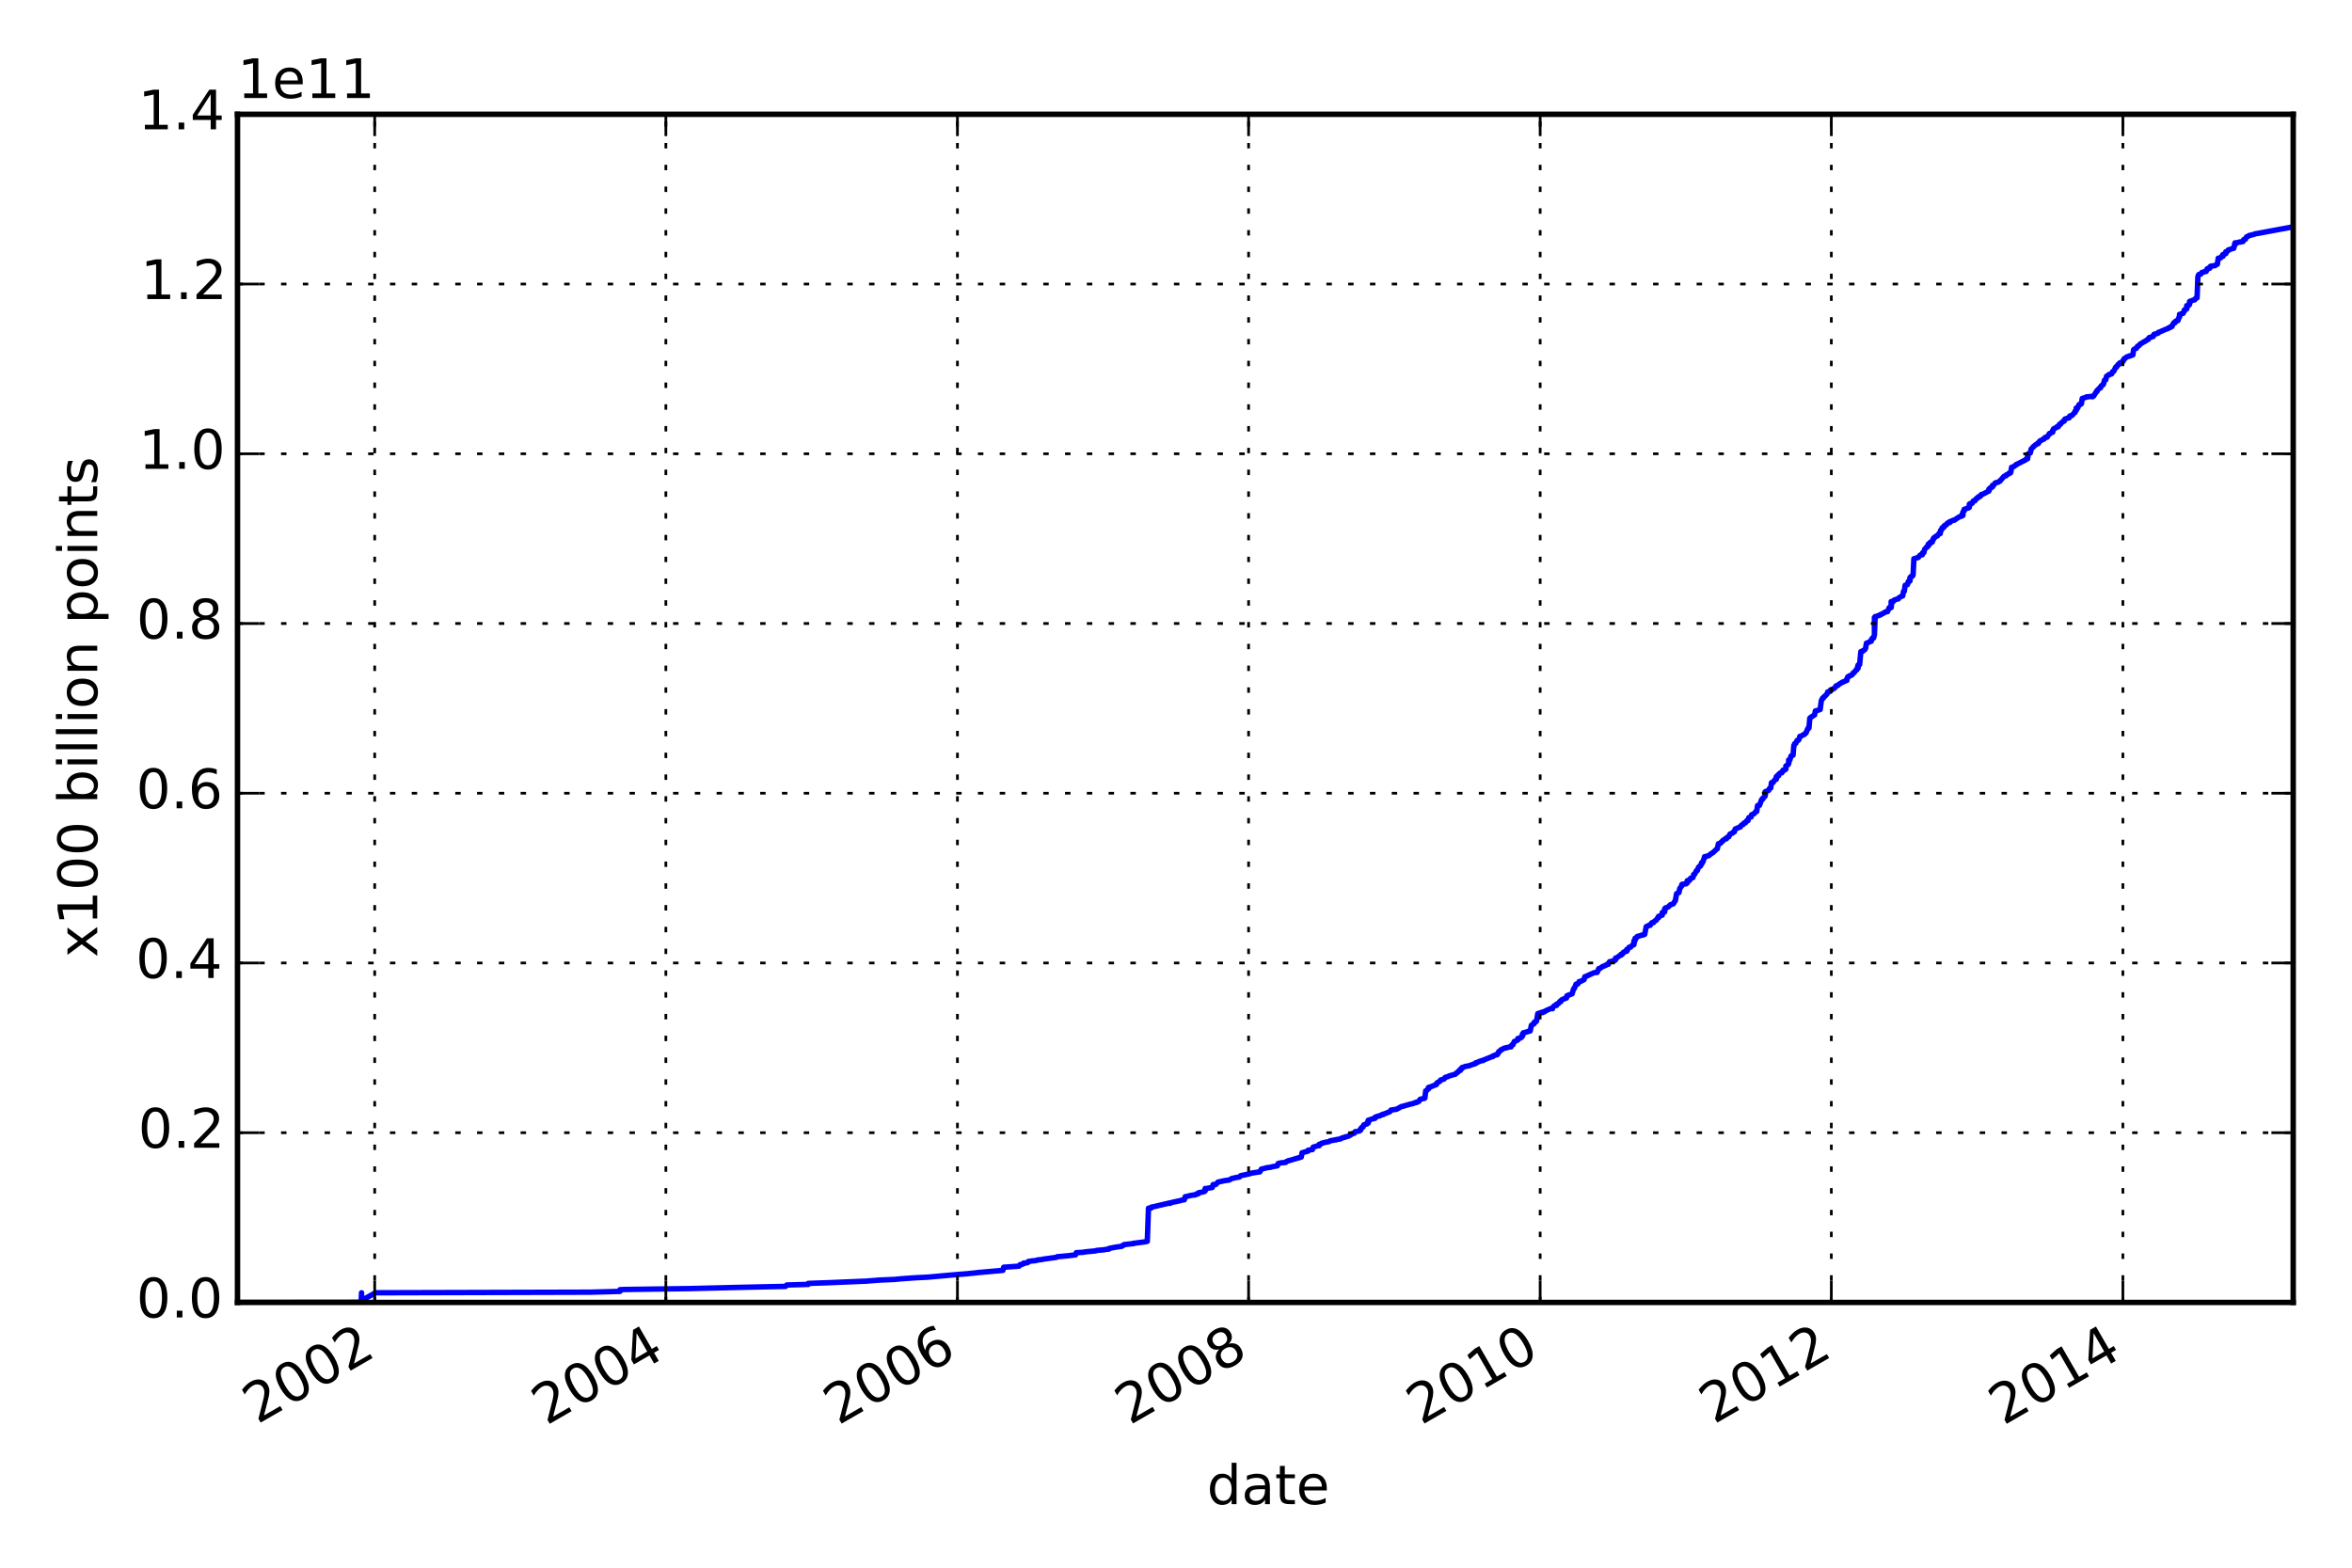 <?xml version="1.0" encoding="utf-8" standalone="no"?>
<!DOCTYPE svg PUBLIC "-//W3C//DTD SVG 1.1//EN"
  "http://www.w3.org/Graphics/SVG/1.1/DTD/svg11.dtd">
<!-- Created with matplotlib (http://matplotlib.org/) -->
<svg height="288pt" version="1.1" viewBox="0 0 432 288" width="432pt" xmlns="http://www.w3.org/2000/svg" xmlns:xlink="http://www.w3.org/1999/xlink">
 <defs>
  <style type="text/css">
*{stroke-linecap:butt;stroke-linejoin:round;}
  </style>
 </defs>
 <g id="figure_1">
  <g id="patch_1">
   <path d="
M0 288
L432 288
L432 0
L0 0
z
" style="fill:#ffffff;"/>
  </g>
  <g id="axes_1">
   <g id="patch_2">
    <path d="
M43.622 239.27
L421.2 239.27
L421.2 21
L43.622 21
z
" style="fill:#ffffff;"/>
   </g>
   <g id="line2d_1">
    <path clip-path="url(#p460d2c0303)" d="
M43.622 239.269
L66.332 239.244
L66.406 237.497
L66.406 238.92
L68.97 237.496
L108.383 237.387
L108.383 237.388
L109.335 237.363
L113.438 237.252
L113.658 237.246
L113.877 236.929
L113.877 237.096
L113.877 237.241
L113.877 237.173
L113.877 237.173
L113.951 236.925
L113.951 236.925
L114.537 236.895
L126.698 236.724
L126.698 236.725
L135.709 236.506
L141.203 236.385
L141.203 236.386
L141.276 236.385
L141.276 236.385
L144.28 236.322
L144.28 236.33
L144.5 236.068
L144.5 236.068
L148.456 235.956
L148.456 235.772
L148.456 235.772
L148.456 235.772
L148.456 235.956
L148.456 235.956
L148.456 235.956
L148.529 235.772
L151.899 235.654
L151.972 235.652
L151.972 235.654
L159.078 235.357
L159.078 235.378
L159.591 235.303
L159.591 235.313
L161.643 235.159
L161.643 235.159
L164.353 235.042
L164.426 235.031
L164.426 235.032
L165.818 234.897
L165.818 234.915
L166.185 234.872
L166.185 234.875
L166.185 234.875
L166.185 234.875
L168.163 234.737
L170.36 234.628
L170.36 234.629
L175.195 234.198
L175.195 234.199
L176.514 234.084
L176.514 234.094
L177.613 234
L177.613 234.001
L179.225 233.839
L179.225 233.845
L179.811 233.752
L179.811 233.769
L184.206 233.377
L184.206 233.378
L184.353 232.805
L186.038 232.687
L187.21 232.594
L187.21 232.596
L187.357 232.332
L187.357 232.334
L187.796 232.253
L188.016 232.033
L188.016 232.15
L188.455 231.981
L188.455 231.987
L188.748 231.967
L188.748 231.968
L188.895 231.733
L188.895 231.745
L189.774 231.613
L189.774 231.632
L189.774 231.634
L189.774 231.634
L189.774 231.634
L190.214 231.588
L190.214 231.588
L190.433 231.506
L190.433 231.543
L190.58 231.467
L190.58 231.469
L191.386 231.386
L191.386 231.39
L191.606 231.317
L191.606 231.318
L194.023 230.989
L194.023 230.992
L194.17 230.875
L194.17 230.876
L196.074 230.705
L197.54 230.537
L197.54 230.539
L197.686 230.125
L197.686 230.126
L198.785 230.07
L198.785 230.07
L198.785 230.07
L198.785 230.07
L199.518 229.96
L199.518 229.963
L200.323 229.883
L200.323 229.885
L201.203 229.806
L201.203 229.808
L201.422 229.715
L201.422 229.716
L202.741 229.601
L202.741 229.618
L202.961 229.551
L202.961 229.552
L203.693 229.464
L203.693 229.353
L203.693 229.353
L203.693 229.353
L203.693 229.472
L203.693 229.466
L203.693 229.466
L203.913 229.303
L203.913 229.306
L204.646 229.163
L204.646 229.18
L204.865 229.12
L206.038 228.957
L206.111 228.841
L206.257 228.83
L206.257 228.837
L206.477 228.639
L206.477 228.658
L206.477 228.691
L206.477 228.691
L206.477 228.691
L206.55 228.639
L208.235 228.449
L208.235 228.389
L208.235 228.448
L208.235 228.448
L208.235 228.449
L208.235 228.449
L208.235 228.449
L208.235 228.388
L208.235 228.388
L208.235 228.388
L208.235 228.453
L208.235 228.45
L208.235 228.45
L208.455 228.375
L208.455 228.378
L210.36 228.13
L210.36 228.136
L210.58 228.064
L210.58 228.07
L210.726 228.038
L210.726 228.041
L210.946 221.957
L210.946 221.973
L211.312 221.923
L211.312 221.926
L211.459 221.799
L211.459 221.761
L211.459 221.761
L211.459 221.761
L211.459 221.914
L211.459 221.862
L211.459 221.862
L211.605 221.731
L211.605 221.748
L214.902 220.981
L214.902 221.076
L214.902 221.08
L214.902 221.08
L214.902 221.08
L214.975 220.975
L214.975 220.981
L215.635 220.807
L215.635 220.808
L215.635 220.814
L215.635 220.814
L215.635 220.814
L216.733 220.581
L216.733 220.588
L217.1 220.458
L217.1 220.481
L217.539 220.399
L217.539 220.407
L217.686 219.846
L217.686 219.865
L218.785 219.6
L218.785 219.602
L219.444 219.506
L219.444 219.482
L219.444 219.482
L219.444 219.482
L219.444 219.539
L219.444 219.539
L219.444 219.539
L219.737 219.352
L219.737 219.403
L219.737 219.443
L219.737 219.443
L219.737 219.443
L219.81 219.345
L219.81 219.351
L220.103 219.19
L220.103 219.134
L220.103 219.134
L220.103 219.134
L220.103 219.297
L220.103 219.213
L220.103 219.213
L220.323 219.082
L220.323 219.084
L220.982 218.966
L221.276 218.837
L221.276 218.873
L221.349 218.342
L221.349 218.794
L221.569 218.336
L221.569 218.338
L222.667 218.153
L222.814 217.622
L222.814 217.623
L223.327 217.591
L223.327 217.597
L223.693 217.167
L223.693 217.174
L224.938 216.892
L224.938 216.896
L225.744 216.785
L225.744 216.792
L226.33 216.465
L226.33 216.491
L226.99 216.329
L226.99 216.333
L227.649 216.227
L227.869 215.984
L227.869 215.991
L229.481 215.648
L229.92 215.502
L229.92 215.512
L230.286 215.442
L230.286 215.445
L230.286 215.455
L230.286 215.446
L230.286 215.446
L231.385 215.279
L231.385 215.296
L231.678 214.776
L231.678 214.776
L232.191 214.662
L232.191 214.661
L232.557 214.55
L232.557 214.564
L232.704 214.517
L233.437 214.429
L233.437 214.433
L233.656 214.338
L233.656 214.342
L234.609 214.175
L234.609 214.178
L234.755 213.755
L234.755 213.755
L235.195 213.644
L235.268 213.63
L236.147 213.543
L236.147 213.481
L236.147 213.542
L236.147 213.542
L236.147 213.543
L236.147 213.543
L236.147 213.543
L236.147 213.481
L236.147 213.481
L236.147 213.481
L236.147 213.552
L236.147 213.543
L236.147 213.543
L236.294 213.371
L236.294 213.381
L236.66 213.234
L236.66 213.236
L236.66 213.217
L236.66 213.217
L236.66 213.217
L236.66 213.267
L236.66 213.251
L236.66 213.251
L236.953 213.158
L236.953 213.168
L238.565 212.685
L238.565 212.716
L238.858 212.588
L238.858 212.589
L239.004 212.564
L239.004 212.569
L239.151 211.773
L239.151 211.775
L240.176 211.495
L240.176 211.48
L240.176 211.48
L240.176 211.48
L240.176 211.497
L240.176 211.497
L240.176 211.497
L240.176 211.48
L240.176 211.48
L240.176 211.48
L240.176 211.502
L240.176 211.5
L240.176 211.5
L240.25 211.477
L240.25 211.326
L240.25 211.476
L240.25 211.476
L240.25 211.479
L240.25 211.477
L240.25 211.477
L240.396 211.287
L240.909 211.194
L241.056 211.105
L241.056 211.19
L241.202 210.735
L241.202 210.739
L242.301 210.412
L242.301 210.435
L242.301 210.223
L242.301 210.417
L242.301 210.417
L242.301 210.435
L242.301 210.435
L242.301 210.435
L242.301 210.219
L242.301 210.219
L242.301 210.219
L242.301 210.474
L242.301 210.446
L242.301 210.446
L242.447 210.189
L242.447 210.19
L242.594 210.178
L242.594 210.181
L242.74 210.021
L242.74 210.038
L243.546 209.823
L244.059 209.745
L244.279 209.59
L244.279 209.592
L245.378 209.377
L245.378 209.399
L245.378 209.415
L245.378 209.415
L245.378 209.415
L245.451 209.349
L245.451 209.359
L246.184 209.234
L246.184 209.24
L246.403 209.085
L246.403 209.092
L246.403 209.102
L246.403 209.102
L246.403 209.102
L246.477 209.069
L246.477 209.079
L246.99 208.9
L246.99 208.9
L246.99 208.894
L246.99 208.899
L246.99 208.899
L246.99 208.948
L246.99 208.901
L246.99 208.901
L247.722 208.714
L247.722 208.716
L248.015 208.425
L248.015 208.554
L248.015 208.517
L248.015 208.517
L248.235 208.395
L248.235 208.397
L248.381 208.258
L248.381 208.249
L248.381 208.25
L248.381 208.25
L248.381 208.266
L248.381 208.266
L248.381 208.266
L248.381 208.248
L248.381 208.256
L248.381 208.256
L248.381 208.284
L248.381 208.268
L248.381 208.268
L248.674 208.201
L248.748 208.189
L248.748 208.195
L248.894 207.901
L248.894 207.924
L249.334 207.839
L249.334 207.845
L249.7 207.761
L249.7 207.765
L249.92 207.346
L249.92 207.59
L249.92 207.605
L249.92 207.601
L249.92 207.601
L250.14 207.084
L250.359 207.015
L250.359 207.041
L250.506 206.637
L250.506 206.644
L251.092 206.456
L251.092 206.304
L251.092 206.456
L251.092 206.456
L251.092 206.456
L251.092 206.456
L251.092 206.456
L251.092 206.455
L251.092 206.455
L251.092 206.455
L251.092 206.472
L251.092 206.472
L251.092 206.472
L251.312 205.799
L251.312 205.82
L251.312 206.298
L251.312 206.298
L251.312 206.298
L251.312 205.82
L251.312 205.82
L251.312 205.82
L251.312 206.303
L251.312 206.303
L251.312 206.303
L251.458 205.761
L251.458 205.767
L251.971 205.576
L251.971 205.581
L252.557 205.436
L252.557 205.245
L252.557 205.247
L252.557 205.247
L252.557 205.454
L252.557 205.445
L252.557 205.445
L252.704 205.193
L252.997 205.087
L252.997 205.078
L252.997 205.078
L252.997 205.078
L252.997 205.101
L252.997 205.101
L252.997 205.101
L253.217 205.016
L253.436 204.99
L253.436 205.004
L253.656 204.853
L254.022 204.684
L254.022 204.735
L254.022 204.771
L254.022 204.767
L254.022 204.767
L254.242 204.643
L255.268 204.231
L255.268 204.239
L255.488 203.927
L255.488 203.937
L255.781 203.891
L256.513 203.767
L256.513 203.784
L257.392 203.295
L257.685 203.218
L257.685 203.247
L257.905 203.163
L257.905 203.166
L258.711 202.926
L258.711 202.947
L258.858 202.882
L259.517 202.733
L259.517 202.74
L259.81 202.598
L259.81 202.607
L259.81 202.618
L259.81 202.613
L260.176 202.516
L260.176 202.453
L260.176 202.455
L260.176 202.455
L260.176 202.547
L260.176 202.522
L260.176 202.522
L260.396 202.426
L260.616 202.315
L260.616 202.331
L260.836 201.955
L260.836 201.961
L261.275 201.843
L261.275 201.853
L261.641 201.762
L261.641 201.774
L261.641 201.783
L261.641 201.778
L261.641 201.778
L261.715 201.709
L261.715 201.713
L261.861 200.4
L261.861 200.412
L262.008 200.393
L262.227 200.085
L262.227 200.118
L262.374 199.908
L262.374 199.767
L262.374 199.78
L262.374 199.78
L262.374 200.056
L262.374 200.024
L262.667 199.683
L262.667 199.704
L263.839 199.226
L263.839 199.063
L263.839 199.063
L263.839 199.063
L263.839 199.245
L263.839 199.227
L263.839 199.227
L263.986 198.896
L263.986 198.896
L264.205 198.788
L264.205 198.795
L264.425 198.66
L264.425 198.678
L264.572 198.426
L265.231 198.227
L265.231 198.237
L265.451 197.92
L265.451 197.932
L265.451 197.952
L265.451 197.935
L265.89 197.79
L265.89 197.808
L266.11 197.684
L267.282 197.336
L267.282 197.363
L267.575 197.073
L267.722 196.969
L267.722 197.024
L268.015 196.659
L268.015 196.696
L268.015 196.733
L268.015 196.725
L268.015 196.725
L268.088 196.659
L268.235 196.594
L268.235 196.438
L268.235 196.439
L268.235 196.439
L268.235 196.615
L268.235 196.615
L268.235 196.615
L268.235 196.437
L268.235 196.497
L268.235 196.497
L268.235 196.647
L268.235 196.643
L268.235 196.643
L268.454 196.3
L268.454 196.309
L268.454 196.348
L268.454 196.319
L268.454 196.319
L268.528 196.188
L268.528 196.188
L268.528 196.116
L268.528 196.116
L268.528 196.116
L268.528 196.299
L268.528 196.287
L268.528 196.287
L268.674 196.094
L269.114 195.924
L269.846 195.786
L269.846 195.78
L269.846 195.786
L269.846 195.786
L269.846 195.797
L269.846 195.786
L269.846 195.786
L270.872 195.412
L270.872 195.459
L271.092 195.224
L271.092 195.323
L271.092 195.336
L271.092 195.334
L271.092 195.334
L271.092 195.323
L271.092 195.332
L271.605 195.027
L271.605 195.043
L272.41 194.763
L272.41 194.762
L272.41 194.762
L272.41 194.762
L272.41 194.836
L272.41 194.774
L272.41 194.774
L274.169 194.06
L274.169 194.005
L274.169 194.005
L274.169 194.005
L274.169 194.087
L274.169 194.087
L274.169 194.087
L274.169 194.005
L274.169 194.005
L274.169 194.005
L274.169 194.112
L274.169 194.108
L274.169 194.108
L274.315 194.001
L274.462 193.883
L274.462 193.917
L274.975 193.655
L274.975 193.713
L274.975 193.781
L274.975 193.781
L274.975 193.781
L275.048 193.613
L275.048 193.641
L275.121 193.599
L275.121 193.61
L275.268 193.203
L275.414 193.103
L275.414 193.199
L275.707 192.835
L275.707 192.845
L275.927 192.802
L276.147 192.612
L276.147 192.616
L276.586 192.484
L276.586 192.529
L276.586 192.526
L276.586 192.526
L276.879 192.424
L276.879 192.429
L277.539 192.281
L277.539 192.281
L277.539 192.138
L277.539 192.138
L277.539 192.138
L277.539 192.281
L277.539 192.281
L277.539 192.281
L277.539 192.137
L277.539 192.137
L277.539 192.137
L277.539 192.326
L277.539 192.287
L277.539 192.287
L277.758 191.903
L277.758 191.911
L277.905 191.902
L277.905 191.903
L278.125 191.337
L278.125 191.354
L278.711 191.108
L278.711 191.11
L278.784 190.78
L278.784 191.024
L279.224 190.624
L279.224 190.669
L279.224 190.699
L279.224 190.692
L279.224 190.692
L279.297 190.592
L279.297 190.6
L279.443 190.592
L279.663 189.911
L279.663 190.325
L279.663 190.318
L279.663 190.318
L279.81 189.724
L279.81 189.758
L280.762 189.474
L280.762 189.444
L280.762 189.444
L280.762 189.444
L280.762 189.492
L280.762 189.489
L280.762 189.489
L280.909 189.409
L281.055 189.354
L281.055 189.402
L281.275 188.345
L281.275 188.42
L281.641 188.08
L281.641 188.092
L281.641 188.158
L281.641 188.108
L281.641 188.108
L281.714 188.056
L281.714 188.078
L281.788 188.048
L281.788 187.819
L281.788 187.826
L281.788 187.826
L281.788 188.049
L281.788 188.049
L281.788 188.049
L281.788 187.819
L281.788 187.827
L281.788 187.827
L281.788 188.056
L281.788 188.053
L281.788 188.053
L281.934 187.695
L281.934 187.696
L282.154 187.592
L282.154 187.682
L282.227 187.533
L282.227 187.564
L282.447 186.214
L282.447 186.214
L282.74 186.121
L282.74 186.121
L283.326 185.925
L283.326 185.993
L283.326 186.03
L283.326 186.024
L283.326 186.024
L283.473 185.901
L283.692 185.801
L283.692 185.868
L283.985 185.648
L285.158 185.143
L285.158 185.125
L285.158 185.125
L285.158 185.125
L285.158 185.31
L285.158 185.148
L285.158 185.148
L285.451 184.787
L285.451 184.857
L285.89 184.526
L285.89 184.478
L285.89 184.478
L285.89 184.478
L285.89 184.711
L285.89 184.625
L285.89 184.625
L286.037 184.412
L286.037 184.412
L286.256 184.323
L286.256 184.354
L286.476 183.999
L286.476 184.016
L286.696 183.952
L286.696 183.81
L286.696 183.81
L286.696 183.81
L286.696 183.998
L286.696 183.967
L286.696 183.967
L286.843 183.686
L286.843 183.689
L287.429 183.421
L287.429 183.473
L287.575 183.351
L287.722 183.348
L287.795 182.943
L287.795 183.027
L288.015 182.834
L288.015 182.858
L288.747 182.571
L288.747 182.581
L289.04 181.644
L289.04 181.66
L289.04 181.753
L289.04 181.753
L289.04 181.753
L289.114 181.545
L289.187 181.545
L289.48 180.797
L289.48 180.807
L289.48 180.862
L289.48 180.844
L289.48 180.844
L289.7 180.794
L289.773 180.785
L289.773 180.789
L290.066 180.314
L290.066 180.315
L290.066 180.385
L290.066 180.385
L290.066 180.385
L290.286 180.282
L290.286 180.313
L290.945 179.959
L290.945 179.982
L291.092 179.427
L291.092 179.465
L292.703 178.729
L293.363 178.591
L293.363 178.646
L293.582 178.08
L293.582 178.087
L293.656 177.944
L293.656 178.077
L294.242 177.624
L294.535 177.491
L294.535 177.513
L294.901 177.323
L294.901 177.347
L294.901 177.366
L294.901 177.366
L294.901 177.366
L294.974 177.296
L294.974 177.32
L295.414 176.99
L295.414 177.084
L295.414 177.151
L295.414 177.148
L295.414 177.148
L295.634 176.67
L295.634 176.74
L295.853 176.647
L296.586 176.421
L296.586 176.445
L296.733 176.238
L296.733 176.009
L296.733 176.009
L296.733 176.009
L296.733 176.329
L296.733 176.323
L296.733 176.323
L296.879 175.991
L296.879 175.993
L297.758 175.389
L297.758 175.437
L297.758 175.301
L297.758 175.403
L297.758 175.403
L297.758 175.475
L297.758 175.442
L297.758 175.442
L297.978 175.23
L297.978 175.23
L297.978 175.294
L297.978 175.267
L297.978 175.267
L298.198 174.954
L298.198 174.988
L298.198 174.925
L298.198 174.927
L298.198 174.927
L298.198 175.031
L298.198 175.013
L298.198 175.013
L298.344 174.865
L298.711 174.759
L298.711 174.767
L298.784 174.43
L298.784 174.759
L299.223 174.025
L299.223 174.029
L299.223 174.028
L299.223 174.028
L299.223 174.021
L299.223 174.021
L299.223 174.021
L299.223 174.046
L299.223 174.046
L299.223 174.046
L299.223 174.021
L299.223 174.022
L299.223 174.022
L299.223 174.066
L299.223 174.058
L299.223 174.058
L299.516 173.959
L299.516 173.964
L299.516 173.96
L299.516 173.96
L299.516 173.95
L299.516 173.954
L299.516 173.954
L299.516 173.99
L299.516 173.973
L299.516 173.973
L299.883 173.584
L300.102 173.519
L300.102 172.854
L300.102 172.854
L300.102 172.854
L300.102 173.557
L300.102 173.554
L300.102 173.554
L300.322 172.365
L300.322 172.391
L300.322 172.769
L300.322 172.769
L300.322 172.769
L300.396 172.364
L300.542 172.336
L300.542 172.339
L300.689 172.058
L300.689 172.086
L300.835 171.999
L300.835 172.029
L301.787 171.723
L301.787 171.778
L301.934 171.666
L302.08 171.627
L302.08 171.662
L302.374 170.228
L302.374 170.245
L302.74 170.044
L302.74 170.064
L302.74 170.043
L302.74 170.052
L302.74 170.052
L302.74 170.099
L302.74 170.071
L302.74 170.071
L303.033 169.979
L303.106 169.979
L303.179 169.775
L303.179 169.797
L303.399 169.514
L303.399 169.53
L303.692 169.448
L303.692 169.376
L303.692 169.377
L303.692 169.377
L303.692 169.497
L303.692 169.463
L303.692 169.463
L303.985 169.166
L303.985 169.168
L304.205 169.023
L304.205 169.057
L304.645 168.339
L304.645 168.353
L304.645 168.585
L304.645 168.58
L304.645 168.58
L304.791 168.31
L304.791 168.318
L305.304 168.041
L305.304 167.651
L305.304 167.651
L305.304 167.651
L305.304 168.132
L305.304 168.055
L305.304 168.055
L305.45 167.562
L305.45 167.595
L305.743 167.5
L305.743 166.975
L305.743 166.975
L305.743 166.975
L305.743 167.541
L305.743 167.516
L305.743 167.516
L305.89 166.792
L305.89 166.825
L306.11 166.733
L306.403 166.603
L306.403 166.597
L306.403 166.597
L306.403 166.597
L306.403 166.625
L306.403 166.617
L306.403 166.617
L306.842 166.189
L306.842 166.213
L307.355 166.022
L307.355 166.028
L307.721 165.386
L307.721 165.464
L307.941 164.186
L307.941 164.187
L308.381 163.918
L308.381 163.972
L308.527 163.224
L308.527 163.257
L308.894 162.713
L308.894 162.518
L308.894 162.518
L308.894 162.518
L308.894 162.767
L308.894 162.757
L308.894 162.757
L308.967 162.444
L308.967 162.452
L309.699 162.364
L309.699 162.366
L309.919 161.776
L309.919 162.195
L309.919 162.191
L309.919 162.191
L310.066 161.747
L310.066 161.765
L310.359 161.677
L310.359 161.709
L310.505 161.352
L310.505 161.383
L310.652 161.321
L310.945 161.183
L310.945 161.154
L310.945 161.154
L310.945 161.154
L310.945 161.223
L310.945 161.214
L310.945 161.214
L311.091 160.64
L311.091 160.674
L311.238 160.64
L311.604 159.936
L311.604 159.974
L311.751 159.936
L311.97 159.323
L311.97 159.346
L312.337 158.977
L312.337 159.1
L312.557 158.46
L312.557 158.463
L312.557 158.725
L312.557 158.685
L312.557 158.685
L312.703 158.357
L312.703 158.363
L312.776 158.337
L312.776 158.353
L313.069 157.482
L313.069 157.386
L313.069 157.392
L313.069 157.392
L313.069 157.599
L313.069 157.547
L313.069 157.547
L313.216 157.364
L313.216 157.364
L313.655 157.249
L313.655 157.255
L313.875 157.144
L313.875 157.188
L314.242 156.862
L314.608 156.638
L314.608 156.658
L315.34 155.952
L315.414 155.933
L315.414 155.948
L315.633 154.999
L315.633 155.017
L315.926 154.942
L315.926 154.948
L315.926 154.96
L315.926 154.954
L315.926 154.954
L316.146 154.775
L316.146 154.689
L316.146 154.696
L316.146 154.696
L316.146 154.785
L316.146 154.781
L316.146 154.781
L316.439 154.409
L316.439 154.494
L316.439 154.487
L316.439 154.487
L316.732 154.19
L316.732 154.216
L317.099 153.986
L317.099 154.013
L317.099 153.935
L317.099 153.935
L317.099 153.935
L317.099 154.083
L317.099 154.083
L317.099 154.083
L317.099 153.932
L317.099 153.934
L317.099 153.934
L317.099 154.095
L317.099 154.092
L317.099 154.092
L317.318 153.776
L317.318 153.777
L317.538 153.669
L317.538 153.716
L317.758 153.213
L317.758 153.235
L318.198 153.037
L318.198 153.069
L318.344 152.862
L318.344 152.866
L318.564 152.746
L318.564 152.761
L318.564 152.708
L318.564 152.749
L318.564 152.749
L318.564 152.762
L318.564 152.762
L318.564 152.762
L318.564 152.749
L318.564 152.749
L318.564 152.749
L318.564 152.82
L318.564 152.81
L318.564 152.81
L318.71 152.3
L318.71 152.311
L319.15 152.1
L319.15 152.12
L319.443 151.999
L319.443 152.005
L319.663 151.822
L319.663 151.814
L319.663 151.814
L319.663 151.814
L319.663 151.924
L319.663 151.904
L319.663 151.904
L319.882 151.567
L319.882 151.57
L320.176 151.453
L320.176 151.464
L320.322 151.284
L320.322 151.197
L320.322 151.197
L320.322 151.197
L320.322 151.297
L320.322 151.287
L320.322 151.287
L320.542 151.146
L320.615 151.123
L320.615 151.138
L320.835 150.769
L320.835 150.832
L321.055 150.742
L321.055 150.763
L321.201 150.209
L321.201 150.232
L321.641 150.032
L321.641 150.042
L321.641 150.084
L321.641 150.084
L321.641 150.084
L321.714 149.681
L321.714 149.731
L321.934 149.589
L322.154 149.483
L322.154 149.512
L322.666 148.886
L322.666 149.064
L322.813 147.994
L322.813 148.253
L322.959 147.953
L322.959 147.957
L323.179 147.852
L323.179 147.941
L323.545 146.926
L323.545 146.928
L323.765 146.67
L323.765 146.67
L323.765 146.645
L323.765 146.645
L323.765 146.645
L323.765 146.812
L323.765 146.794
L323.765 146.794
L323.912 146.535
L323.912 146.583
L324.058 146.398
L324.058 146.399
L324.205 146.189
L324.205 145.461
L324.205 145.461
L324.205 145.461
L324.205 146.261
L324.205 146.221
L324.205 146.221
L324.351 145.379
L324.351 145.408
L324.571 145.323
L324.571 145.323
L324.864 145.165
L324.864 145.192
L325.011 144.843
L325.011 144.846
L325.23 144.75
L325.23 144.772
L325.377 143.776
L325.377 143.828
L325.67 143.727
L325.67 143.73
L325.67 143.762
L325.67 143.759
L325.67 143.759
L325.963 143.27
L325.963 143.285
L326.256 143.15
L326.256 143.157
L326.256 142.684
L326.256 142.684
L326.256 142.684
L326.256 143.172
L326.256 143.159
L326.256 143.159
L326.403 142.534
L326.403 142.612
L326.696 142.244
L326.696 142.366
L326.696 142.509
L326.696 142.38
L326.696 142.38
L326.915 142.045
L326.915 142.051
L327.282 141.884
L327.282 141.888
L327.282 141.824
L327.282 141.884
L327.282 141.884
L327.282 141.972
L327.282 141.889
L327.282 141.889
L327.501 141.486
L327.501 141.626
L327.501 141.649
L327.501 141.649
L327.501 141.649
L327.575 141.485
L327.794 141.399
L327.794 141.461
L328.014 141.265
L328.014 140.724
L328.014 140.724
L328.014 140.724
L328.014 141.282
L328.014 141.282
L328.014 141.282
L328.014 140.72
L328.014 140.724
L328.014 140.724
L328.014 141.31
L328.014 141.293
L328.014 141.293
L328.088 140.682
L328.088 140.682
L328.454 140.419
L328.454 140.42
L328.454 140.304
L328.454 140.399
L328.454 140.399
L328.454 140.438
L328.454 140.438
L328.454 140.438
L328.454 140.306
L328.454 140.42
L328.454 140.42
L328.454 140.439
L328.454 140.439
L328.454 140.439
L328.454 140.362
L328.454 140.362
L328.454 140.362
L328.454 140.45
L328.454 140.443
L328.454 140.443
L328.527 140.141
L328.527 139.618
L328.527 139.618
L328.527 139.618
L328.527 140.304
L328.527 140.281
L328.527 140.281
L328.674 139.613
L328.674 139.613
L328.747 139.5
L328.747 139.612
L328.967 138.878
L328.967 138.895
L329.333 138.717
L329.333 138.741
L329.479 136.936
L329.479 137.163
L329.626 136.625
L329.626 136.635
L329.846 136.523
L329.846 136.555
L330.066 136.036
L330.066 136.152
L330.212 136.022
L330.285 136.004
L330.285 136.019
L330.432 135.767
L330.432 135.834
L330.578 135.281
L330.578 135.364
L330.871 135.182
L330.871 135.192
L330.871 135.207
L330.871 135.195
L330.871 135.195
L331.384 134.888
L331.384 134.935
L331.384 134.955
L331.384 134.943
L331.384 134.943
L331.604 134.701
L331.604 134.75
L331.604 134.77
L331.604 134.77
L331.604 134.77
L331.677 134.597
L331.677 134.597
L331.75 134.595
L331.75 134.597
L331.97 133.998
L331.97 134.021
L331.97 134.044
L331.97 134.044
L331.97 134.044
L332.044 133.902
L332.044 133.947
L332.117 133.732
L332.117 133.893
L332.263 133.731
L332.41 131.951
L332.41 131.966
L332.63 131.734
L332.63 131.759
L333.289 131.337
L333.435 130.609
L333.435 130.627
L334.315 130.348
L334.315 130.35
L334.534 128.685
L334.534 128.718
L334.754 128.265
L334.901 128.184
L334.901 128.184
L334.901 128.118
L334.901 128.118
L334.901 128.118
L334.901 128.256
L334.901 128.191
L334.901 128.191
L335.194 127.843
L335.194 127.9
L335.56 127.492
L335.56 127.526
L335.706 127.104
L335.706 127.206
L335.926 127.079
L336.146 126.999
L336.146 127.03
L336.219 126.74
L336.219 126.863
L336.879 126.445
L337.025 126.335
L337.025 126.349
L337.245 125.993
L337.245 126.007
L337.538 125.924
L337.538 125.94
L337.758 125.709
L337.758 125.735
L338.051 125.53
L338.051 125.558
L338.344 125.348
L338.344 125.35
L338.564 125.255
L338.564 125.293
L339.003 125.058
L339.003 125.062
L339.003 125.073
L339.003 125.065
L339.003 125.065
L339.223 124.939
L339.223 124.943
L339.223 124.704
L339.223 124.706
L339.223 124.706
L339.223 124.947
L339.223 124.947
L339.223 124.947
L339.223 124.698
L339.223 124.709
L339.223 124.709
L339.223 125.004
L339.223 124.948
L339.223 124.948
L339.369 124.363
L339.369 124.364
L339.516 124.268
L339.516 124.353
L339.736 124.133
L339.736 124.165
L339.956 124.098
L340.175 123.945
L340.175 123.908
L340.175 123.908
L340.175 123.908
L340.175 123.982
L340.175 123.979
L340.175 123.979
L340.395 123.603
L340.542 123.586
L340.542 123.599
L340.908 123.075
L340.908 123.097
L341.054 122.94
L341.054 123.062
L341.274 122.187
L341.274 122.631
L341.274 122.77
L341.274 122.77
L341.274 122.77
L341.347 122.109
L341.347 122.134
L341.567 122.017
L341.567 122.084
L341.787 119.711
L341.787 119.736
L342.153 119.549
L342.153 119.56
L342.153 119.635
L342.153 119.562
L342.153 119.562
L342.52 119.338
L342.52 119.341
L342.666 119.029
L342.666 119.069
L342.813 118.155
L342.813 118.177
L343.692 117.794
L343.692 117.794
L343.692 117.535
L343.692 117.535
L343.692 117.535
L343.692 117.812
L343.692 117.798
L343.692 117.798
L343.912 117.217
L343.912 117.221
L343.912 117.365
L343.912 117.351
L343.912 117.351
L344.131 117.021
L344.131 117.176
L344.131 117.207
L344.131 117.177
L344.131 117.177
L344.131 117.176
L344.131 117.176
L344.131 117.176
L344.131 117.208
L344.131 117.178
L344.131 117.178
L344.278 116.657
L344.278 113.434
L344.278 113.436
L344.278 113.436
L344.278 116.676
L344.278 116.672
L344.278 116.672
L344.424 113.267
L344.424 113.413
L344.571 113.257
L345.377 112.96
L345.377 112.904
L345.377 112.904
L345.377 112.904
L345.377 112.988
L345.377 112.962
L345.377 112.962
L345.596 112.829
L345.596 112.829
L346.256 112.483
L346.256 112.433
L346.256 112.48
L346.256 112.48
L346.256 112.486
L346.256 112.483
L346.256 112.483
L346.476 112.377
L346.476 112.381
L346.695 112.326
L346.695 112.364
L346.988 111.634
L346.988 111.783
L346.988 111.835
L346.988 111.835
L346.988 111.835
L346.988 111.78
L346.988 111.78
L346.988 111.78
L346.988 111.835
L346.988 111.822
L346.988 111.822
L347.135 111.633
L347.135 111.633
L347.355 111.591
L347.355 111.587
L347.355 110.516
L347.355 110.516
L347.355 110.516
L347.355 111.613
L347.355 111.606
L347.355 111.606
L347.501 110.49
L347.501 110.498
L347.794 110.385
L347.794 110.335
L347.794 110.335
L347.794 110.335
L347.794 110.454
L347.794 110.399
L347.794 110.399
L347.941 110.218
L347.941 110.23
L348.527 110.029
L348.527 110.044
L348.673 110.027
L348.673 110.029
L348.82 109.783
L348.82 109.811
L349.479 109.4
L349.479 109.475
L349.626 108.631
L349.772 108.616
L349.772 108.626
L349.919 107.524
L349.919 107.527
L350.358 107.367
L350.358 107.372
L350.358 107.386
L350.358 107.386
L350.358 107.386
L350.358 107.361
L350.358 107.361
L350.358 107.361
L350.358 107.393
L350.358 107.391
L350.358 107.391
L350.505 106.818
L350.505 106.861
L350.725 106.758
L350.725 106.758
L350.798 106.721
L350.798 106.133
L350.798 106.155
L350.798 106.155
L350.798 106.755
L350.798 106.731
L350.798 106.731
L350.944 105.95
L350.944 106.013
L351.311 105.637
L351.311 105.733
L351.311 105.8
L351.311 105.799
L351.311 105.799
L351.384 105.611
L351.384 105.629
L351.53 102.643
L351.53 102.768
L351.677 102.628
L351.97 102.512
L351.97 102.53
L352.336 102.365
L352.336 102.395
L352.336 102.416
L352.336 102.414
L352.336 102.414
L352.629 102.028
L352.629 102.063
L353.069 101.724
L353.069 101.931
L353.142 101.531
L353.142 101.717
L353.362 101.465
L353.362 101.523
L353.508 100.907
L353.508 100.922
L353.948 100.407
L353.948 100.439
L353.948 100.537
L353.948 100.534
L353.948 100.534
L354.168 100.107
L354.168 100.205
L354.168 100.304
L354.168 100.304
L354.168 100.304
L354.168 99.972
L354.168 99.972
L354.168 99.972
L354.168 100.305
L354.168 100.305
L354.168 100.305
L354.168 99.971
L354.168 99.971
L354.168 99.971
L354.168 100.317
L354.168 100.306
L354.168 100.306
L354.241 99.971
L354.461 99.871
L354.461 99.69
L354.461 99.724
L354.461 99.724
L354.461 99.939
L354.461 99.926
L354.461 99.926
L354.607 99.614
L354.607 99.641
L354.9 99.463
L354.9 99.316
L354.9 99.316
L354.9 99.316
L354.9 99.587
L354.9 99.563
L354.9 99.563
L355.12 98.891
L355.12 98.934
L355.12 99.108
L355.12 99.033
L355.12 99.033
L355.267 98.737
L355.267 98.738
L355.413 98.681
L355.413 98.715
L355.633 98.478
L355.633 98.487
L355.853 98.453
L356.073 98.108
L356.073 98.138
L356.366 97.722
L356.366 97.83
L356.366 98.023
L356.366 98.023
L356.366 98.023
L356.439 97.439
L356.439 97.68
L356.732 96.944
L356.732 97.05
L356.732 97.158
L356.732 97.153
L357.098 96.694
L357.098 96.597
L357.098 96.691
L357.098 96.691
L357.098 96.714
L357.098 96.714
L357.098 96.714
L357.098 96.69
L357.098 96.69
L357.098 96.69
L357.098 96.8
L357.098 96.771
L357.098 96.771
L357.245 96.482
L357.245 96.539
L357.538 96.314
L357.538 96.39
L357.684 96.097
L357.684 96.107
L358.124 95.936
L358.124 95.825
L358.124 95.825
L358.124 95.825
L358.124 96.002
L358.124 95.99
L358.124 95.99
L358.344 95.755
L358.71 95.6
L358.71 95.621
L359.003 95.489
L359.003 95.513
L359.003 95.529
L359.003 95.515
L359.003 95.515
L359.003 95.513
L359.003 95.513
L359.003 95.513
L359.003 95.558
L359.003 95.529
L359.003 95.529
L359.516 95.177
L359.516 95.178
L359.809 94.991
L359.809 94.981
L359.809 94.981
L359.809 94.981
L359.809 95.007
L359.809 94.996
L360.102 94.854
L360.102 94.879
L360.322 94.688
L360.322 94.823
L360.541 94.069
L360.541 94.328
L360.541 94.687
L360.541 94.331
L360.541 94.331
L360.761 93.574
L360.761 93.642
L360.761 93.866
L360.761 93.866
L360.761 93.866
L360.834 93.546
L360.834 93.566
L361.567 93.27
L361.567 93.321
L361.713 93.177
L361.713 92.646
L361.713 92.646
L361.713 92.646
L361.713 93.177
L361.713 93.177
L361.713 93.177
L361.713 92.616
L361.713 92.646
L361.713 92.646
L361.713 93.204
L361.713 93.194
L361.713 93.194
L361.86 92.514
L361.86 92.581
L362.08 92.501
L362.08 92.511
L362.226 92.452
L362.226 92.466
L362.446 92.02
L362.446 92.021
L362.739 91.957
L362.739 92.004
L362.886 91.723
L362.886 91.736
L362.959 91.717
L362.959 91.721
L363.105 91.5
L363.105 91.507
L363.252 91.485
L363.252 91.5
L363.398 91.243
L363.398 91.252
L363.691 91.203
L363.691 91.214
L363.911 90.844
L363.911 90.939
L365.303 90.197
L365.303 89.869
L365.303 90.197
L365.303 90.197
L365.303 90.207
L365.303 90.207
L365.303 90.207
L365.303 89.854
L365.303 90.197
L365.303 90.197
L365.303 90.221
L365.303 90.209
L365.303 90.209
L365.523 89.648
L365.523 89.648
L365.743 89.545
L365.743 89.594
L365.963 89.254
L365.963 89.165
L365.963 89.165
L365.963 89.165
L365.963 89.445
L365.963 89.436
L366.475 88.713
L366.475 88.721
L366.988 88.579
L366.988 88.602
L367.354 88.318
L367.354 88.288
L367.354 88.312
L367.354 88.312
L367.354 88.39
L367.354 88.357
L367.354 88.357
L368.087 87.503
L368.453 87.361
L368.453 87.409
L368.527 87.224
L368.527 87.277
L368.966 87.01
L368.966 86.962
L368.966 86.962
L368.966 86.962
L368.966 87.041
L368.966 87.029
L368.966 87.029
L369.259 86.733
L369.259 86.794
L369.259 86.89
L369.259 86.795
L369.259 86.795
L369.332 86.716
L369.332 86.73
L369.479 85.844
L369.479 85.885
L369.699 85.795
L369.992 85.616
L369.992 85.616
L369.992 85.604
L369.992 85.604
L369.992 85.604
L369.992 85.659
L369.992 85.632
L369.992 85.632
L370.358 85.325
L370.358 85.307
L370.358 85.307
L370.358 85.307
L370.358 85.332
L370.358 85.332
L370.358 85.332
L370.358 85.307
L370.358 85.312
L370.358 85.312
L370.358 85.386
L370.358 85.337
L370.358 85.337
L370.724 85.154
L371.97 84.519
L371.97 84.537
L372.116 84.362
L372.116 84.373
L372.409 84.27
L372.409 84.274
L372.409 83.603
L372.409 83.603
L372.409 83.603
L372.409 84.286
L372.409 84.281
L372.409 84.281
L372.556 83.355
L372.556 83.468
L372.776 83.231
L372.776 83.232
L372.922 83.148
L372.922 83.197
L373.069 82.486
L373.069 82.526
L373.508 82.019
L373.508 82.019
L373.508 82.063
L373.508 82.063
L373.508 82.063
L373.508 82.016
L373.508 82.032
L373.508 82.032
L373.508 82.084
L373.508 82.069
L373.508 82.069
L373.801 81.773
L373.801 81.778
L374.021 81.64
L374.021 81.624
L374.021 81.624
L374.021 81.624
L374.021 81.644
L374.021 81.644
L374.021 81.644
L374.021 81.622
L374.021 81.64
L374.021 81.64
L374.021 81.644
L374.021 81.644
L374.021 81.644
L374.021 81.622
L374.021 81.622
L374.021 81.622
L374.021 81.662
L374.021 81.647
L374.021 81.647
L374.387 81.333
L374.387 81.358
L374.387 81.48
L374.387 81.475
L374.387 81.475
L374.68 80.99
L374.68 80.994
L374.68 81.058
L374.68 81.048
L374.68 81.048
L375.266 80.688
L375.266 80.688
L375.413 80.579
L375.413 80.579
L375.413 80.544
L375.413 80.544
L375.413 80.544
L375.413 80.685
L375.413 80.677
L375.413 80.677
L375.633 80.362
L375.633 80.448
L375.706 80.334
L375.706 80.351
L375.999 80.287
L375.999 80.321
L376.439 79.624
L376.439 79.633
L376.439 79.745
L376.439 79.65
L376.439 79.65
L377.025 79.378
L377.025 79.378
L377.025 79.073
L377.025 79.073
L377.025 79.073
L377.025 79.408
L377.025 79.39
L377.025 79.39
L377.171 78.794
L377.171 78.802
L377.684 78.541
L377.684 78.57
L377.757 78.438
L377.757 78.45
L378.05 78.372
L378.05 78.244
L378.05 78.244
L378.05 78.244
L378.05 78.396
L378.05 78.39
L378.05 78.39
L378.27 77.999
L378.27 78.088
L378.27 78.042
L378.27 78.042
L378.27 77.936
L378.27 77.936
L378.27 77.936
L378.27 78.107
L378.27 78.097
L378.27 78.097
L378.49 77.838
L378.49 77.844
L378.49 77.895
L378.49 77.868
L378.49 77.868
L378.71 77.573
L378.71 77.609
L379.149 77.33
L379.149 77.143
L379.149 77.143
L379.149 77.143
L379.149 77.33
L379.149 77.236
L379.149 77.236
L379.149 77.124
L379.149 77.125
L379.149 77.125
L379.149 77.352
L379.149 77.337
L379.149 77.337
L379.296 76.967
L379.296 76.983
L380.028 76.716
L380.028 76.738
L380.028 76.78
L380.028 76.739
L380.028 76.739
L380.175 76.414
L380.175 76.446
L380.395 76.365
L380.541 76.29
L380.541 76.346
L381.054 75.775
L381.054 75.799
L381.127 75.759
L381.127 75.555
L381.127 75.556
L381.127 75.556
L381.127 75.774
L381.127 75.767
L381.127 75.767
L381.274 75.398
L381.274 75.422
L381.347 75.351
L381.347 75.002
L381.347 75.351
L381.347 75.351
L381.347 75.351
L381.347 75.351
L381.347 75.351
L381.347 74.963
L381.347 74.963
L381.347 74.963
L381.347 75.352
L381.347 75.352
L381.347 75.352
L381.347 74.963
L381.347 75
L381.347 75
L381.347 75.398
L381.347 75.388
L381.64 74.795
L381.64 74.829
L381.64 74.925
L381.64 74.909
L381.64 74.909
L381.86 74.328
L381.86 74.463
L382.299 74.175
L382.299 74.178
L382.446 73.203
L382.446 73.222
L383.105 72.981
L383.105 73.004
L383.252 72.899
L383.252 72.918
L384.351 72.806
L384.351 72.889
L384.424 72.736
L384.424 72.765
L384.57 72.735
L385.156 71.758
L385.156 71.805
L385.156 71.94
L385.156 71.94
L385.156 71.94
L385.23 71.686
L385.23 71.715
L385.816 71.089
L385.816 71.253
L385.962 70.858
L385.962 70.889
L386.255 70.649
L386.255 70.701
L386.329 70.579
L386.329 70.618
L386.548 69.827
L386.768 69.727
L386.768 69.778
L386.915 69.12
L386.915 69.135
L387.354 68.87
L387.354 68.876
L387.354 68.886
L387.354 68.886
L387.354 68.886
L387.354 68.799
L387.354 68.799
L387.354 68.799
L387.354 68.891
L387.354 68.891
L387.354 68.891
L387.574 68.769
L387.574 68.769
L387.867 68.663
L387.867 68.674
L388.014 68.29
L388.014 68.323
L388.233 68.197
L388.233 68.221
L388.6 67.459
L388.6 67.459
L388.746 67.441
L388.746 67.441
L388.746 67.313
L388.746 67.313
L388.746 67.313
L388.746 67.454
L388.746 67.451
L388.746 67.451
L389.039 66.955
L389.039 66.984
L389.039 67.001
L389.039 67.001
L389.039 67.001
L389.112 66.953
L389.186 66.951
L389.186 66.953
L389.332 66.679
L389.332 66.679
L389.772 66.624
L389.772 66.635
L389.845 66.331
L389.845 66.332
L389.992 66.286
L389.992 66.321
L390.138 65.904
L390.138 65.907
L390.285 65.904
L390.358 65.764
L390.358 65.779
L390.651 65.562
L391.09 65.409
L391.09 65.412
L391.09 65.408
L391.09 65.408
L391.09 65.408
L391.09 65.432
L391.09 65.432
L391.09 65.432
L391.09 65.386
L391.09 65.405
L391.09 65.405
L391.09 65.446
L391.09 65.432
L391.75 65.195
L391.896 64.228
L391.896 64.27
L392.409 63.882
L392.409 63.966
L392.409 63.979
L392.409 63.967
L392.409 63.967
L392.409 63.966
L392.409 63.966
L392.409 63.966
L392.409 63.971
L392.409 63.971
L392.409 63.971
L392.629 63.578
L392.629 63.672
L392.629 63.651
L392.922 63.454
L392.922 63.462
L393.068 63.217
L393.068 63.229
L394.021 62.661
L394.021 62.691
L394.241 62.528
L394.534 62.301
L394.534 62.397
L394.753 62.02
L395.046 61.965
L395.046 61.978
L395.193 61.859
L395.193 61.868
L395.486 61.816
L395.486 61.822
L395.633 61.418
L395.633 61.424
L396.219 61.264
L396.219 61.271
L396.438 61.06
L396.438 61.071
L396.438 61.17
L396.438 61.165
L396.438 61.165
L396.512 61.026
L396.512 61.054
L397.757 60.513
L397.757 60.516
L398.197 60.346
L398.197 60.358
L398.343 60.209
L398.343 60.213
L398.563 60.188
L398.563 60.195
L398.709 60.004
L398.709 60.024
L398.929 59.992
L398.929 59.992
L399.222 59.353
L399.222 59.362
L399.222 59.449
L399.222 59.374
L399.222 59.374
L399.515 59.099
L399.515 59.281
L399.662 58.972
L399.662 58.983
L399.882 58.906
L399.882 58.906
L400.028 58.734
L400.028 58.898
L400.248 58.242
L400.248 58.253
L400.321 58.189
L400.321 57.748
L400.321 57.748
L400.321 57.748
L400.321 58.242
L400.321 58.233
L400.321 58.233
L400.468 57.726
L400.687 57.634
L400.687 57.657
L400.834 57.566
L400.834 57.579
L400.98 57.566
L401.127 57.178
L401.127 57.222
L401.2 57.14
L401.2 56.947
L401.2 57.14
L401.2 57.14
L401.2 57.178
L401.2 57.177
L401.2 57.177
L401.347 56.831
L401.347 56.899
L401.64 56.655
L401.64 56.655
L401.64 56.15
L401.64 56.15
L401.64 56.15
L401.64 56.766
L401.64 56.764
L401.64 56.764
L401.786 56.114
L401.786 56.115
L402.079 55.947
L402.079 55.959
L402.079 56.038
L402.079 56.029
L402.079 56.029
L402.153 55.917
L402.153 55.917
L402.153 55.4
L402.153 55.4
L402.153 55.4
L402.153 55.92
L402.153 55.92
L402.153 55.92
L402.153 55.399
L402.153 55.399
L402.153 55.399
L402.153 55.947
L402.153 55.947
L402.153 55.947
L402.299 55.318
L402.299 55.338
L403.105 55.043
L403.105 55.09
L403.325 54.749
L403.325 54.778
L403.545 54.706
L403.545 54.709
L403.691 50.82
L403.691 50.84
L403.838 50.444
L403.838 50.462
L404.204 50.328
L404.204 50.357
L404.204 50.371
L404.204 50.371
L404.204 50.371
L404.277 50.288
L404.277 50.297
L404.424 50.05
L404.424 50.056
L404.936 49.909
L404.936 49.914
L404.936 49.886
L404.936 49.909
L404.936 49.909
L404.936 49.94
L404.936 49.917
L405.229 49.831
L405.229 49.856
L405.376 49.418
L405.376 49.423
L405.449 49.348
L405.449 49.418
L405.889 49.265
L405.889 49.265
L405.889 49.044
L405.889 49.044
L405.889 49.044
L405.889 49.265
L405.889 49.265
L405.889 49.265
L405.889 49.044
L405.889 49.044
L405.889 49.044
L405.889 49.267
L405.889 49.265
L405.889 49.265
L406.035 48.904
L406.841 48.792
L406.841 48.8
L407.281 48.469
L407.281 48.469
L407.281 48.315
L407.281 48.465
L407.281 48.465
L407.281 48.529
L407.281 48.517
L407.281 48.517
L407.427 47.434
L407.427 47.523
L407.501 47.428
L407.501 47.431
L407.867 47.346
L407.867 47.382
L408.306 46.753
L408.306 46.858
L408.306 47.08
L408.306 47.079
L408.306 47.079
L408.38 46.745
L408.38 46.746
L408.819 46.545
L408.819 46.251
L408.819 46.501
L408.819 46.501
L408.819 46.604
L408.819 46.602
L408.819 46.602
L408.966 46.228
L408.966 46.234
L409.039 46.222
L409.039 46.227
L409.259 45.925
L409.259 45.931
L409.259 46.039
L409.259 46.039
L409.259 46.039
L409.259 45.931
L409.259 45.931
L409.259 45.931
L409.259 46.045
L409.259 46.045
L409.259 46.045
L409.332 45.895
L409.332 45.91
L410.284 45.575
L410.284 45.594
L410.284 45.617
L410.284 45.597
L410.284 45.597
L410.504 44.616
L410.504 44.617
L410.504 45.02
L410.504 44.635
L410.504 44.635
L410.87 44.588
L410.87 44.59
L410.87 44.601
L410.87 44.596
L410.87 44.596
L411.457 44.435
L411.457 44.446
L411.457 44.474
L411.457 44.448
L411.457 44.448
L411.75 44.406
L411.969 44.376
L411.969 44.38
L412.116 44.013
L412.116 44.019
L412.409 43.959
L412.409 43.968
L412.629 43.508
L412.629 43.522
L412.922 43.392
L412.922 43.411
L413.068 43.276
L413.068 43.284
L414.021 43.05
L414.021 43.051
L414.167 42.962
L414.167 42.962
L414.826 42.855
L420.614 41.777
L420.614 41.805
L420.614 41.778
L420.614 41.778
L420.687 41.774
L420.687 41.775
L420.834 41.716
L420.834 41.73
L421.2 41.694
L421.2 41.694" style="fill:none;stroke:#0000ff;stroke-linecap:square;"/>
   </g>
   <g id="patch_3">
    <path d="
M43.622 21
L421.2 21" style="fill:none;stroke:#000000;stroke-linecap:square;stroke-linejoin:miter;"/>
   </g>
   <g id="patch_4">
    <path d="
M421.2 239.27
L421.2 21" style="fill:none;stroke:#000000;stroke-linecap:square;stroke-linejoin:miter;"/>
   </g>
   <g id="patch_5">
    <path d="
M43.622 239.27
L421.2 239.27" style="fill:none;stroke:#000000;stroke-linecap:square;stroke-linejoin:miter;"/>
   </g>
   <g id="patch_6">
    <path d="
M43.622 239.27
L43.622 21" style="fill:none;stroke:#000000;stroke-linecap:square;stroke-linejoin:miter;"/>
   </g>
   <g id="matplotlib.axis_1">
    <g id="xtick_1">
     <g id="line2d_2">
      <path clip-path="url(#p460d2c0303)" d="
M68.823 239.27
L68.823 21" style="fill:none;stroke:#000000;stroke-dasharray:1,3;stroke-dashoffset:0.0;stroke-width:0.5;"/>
     </g>
     <g id="line2d_3">
      <defs>
       <path d="
M0 0
L0 -4" id="m93b0483c22" style="stroke:#000000;stroke-width:0.5;"/>
      </defs>
      <g>
       <use style="stroke:#000000;stroke-width:0.5;" x="68.823" xlink:href="#m93b0483c22" y="239.27"/>
      </g>
     </g>
     <g id="line2d_4">
      <defs>
       <path d="
M0 0
L0 4" id="m741efc42ff" style="stroke:#000000;stroke-width:0.5;"/>
      </defs>
      <g>
       <use style="stroke:#000000;stroke-width:0.5;" x="68.823" xlink:href="#m741efc42ff" y="21.0"/>
      </g>
     </g>
     <g id="text_1">
      <!-- 2002 -->
      <defs>
       <path d="
M19.188 8.297
L53.609 8.297
L53.609 0
L7.328 0
L7.328 8.297
Q12.938 14.109 22.625 23.891
Q32.328 33.688 34.812 36.531
Q39.547 41.844 41.422 45.531
Q43.312 49.219 43.312 52.781
Q43.312 58.594 39.234 62.25
Q35.156 65.922 28.609 65.922
Q23.969 65.922 18.812 64.312
Q13.672 62.703 7.812 59.422
L7.812 69.391
Q13.766 71.781 18.938 73
Q24.125 74.219 28.422 74.219
Q39.75 74.219 46.484 68.547
Q53.219 62.891 53.219 53.422
Q53.219 48.922 51.531 44.891
Q49.859 40.875 45.406 35.406
Q44.188 33.984 37.641 27.219
Q31.109 20.453 19.188 8.297" id="BitstreamVeraSans-Roman-32"/>
       <path d="
M31.781 66.406
Q24.172 66.406 20.328 58.906
Q16.5 51.422 16.5 36.375
Q16.5 21.391 20.328 13.891
Q24.172 6.391 31.781 6.391
Q39.453 6.391 43.281 13.891
Q47.125 21.391 47.125 36.375
Q47.125 51.422 43.281 58.906
Q39.453 66.406 31.781 66.406
M31.781 74.219
Q44.047 74.219 50.516 64.516
Q56.984 54.828 56.984 36.375
Q56.984 17.969 50.516 8.266
Q44.047 -1.422 31.781 -1.422
Q19.531 -1.422 13.062 8.266
Q6.594 17.969 6.594 36.375
Q6.594 54.828 13.062 64.516
Q19.531 74.219 31.781 74.219" id="BitstreamVeraSans-Roman-30"/>
      </defs>
      <g transform="translate(47.245 261.708)rotate(-30.0)scale(0.1 -0.1)">
       <use xlink:href="#BitstreamVeraSans-Roman-32"/>
       <use x="63.623" xlink:href="#BitstreamVeraSans-Roman-30"/>
       <use x="127.246" xlink:href="#BitstreamVeraSans-Roman-30"/>
       <use x="190.869" xlink:href="#BitstreamVeraSans-Roman-32"/>
      </g>
     </g>
    </g>
    <g id="xtick_2">
     <g id="line2d_5">
      <path clip-path="url(#p460d2c0303)" d="
M122.302 239.27
L122.302 21" style="fill:none;stroke:#000000;stroke-dasharray:1,3;stroke-dashoffset:0.0;stroke-width:0.5;"/>
     </g>
     <g id="line2d_6">
      <g>
       <use style="stroke:#000000;stroke-width:0.5;" x="122.302" xlink:href="#m93b0483c22" y="239.27"/>
      </g>
     </g>
     <g id="line2d_7">
      <g>
       <use style="stroke:#000000;stroke-width:0.5;" x="122.302" xlink:href="#m741efc42ff" y="21.0"/>
      </g>
     </g>
     <g id="text_2">
      <!-- 2004 -->
      <defs>
       <path d="
M37.797 64.312
L12.891 25.391
L37.797 25.391
z

M35.203 72.906
L47.609 72.906
L47.609 25.391
L58.016 25.391
L58.016 17.188
L47.609 17.188
L47.609 0
L37.797 0
L37.797 17.188
L4.891 17.188
L4.891 26.703
z
" id="BitstreamVeraSans-Roman-34"/>
      </defs>
      <g transform="translate(100.343 261.928)rotate(-30.0)scale(0.1 -0.1)">
       <use xlink:href="#BitstreamVeraSans-Roman-32"/>
       <use x="63.623" xlink:href="#BitstreamVeraSans-Roman-30"/>
       <use x="127.246" xlink:href="#BitstreamVeraSans-Roman-30"/>
       <use x="190.869" xlink:href="#BitstreamVeraSans-Roman-34"/>
      </g>
     </g>
    </g>
    <g id="xtick_3">
     <g id="line2d_8">
      <path clip-path="url(#p460d2c0303)" d="
M175.855 239.27
L175.855 21" style="fill:none;stroke:#000000;stroke-dasharray:1,3;stroke-dashoffset:0.0;stroke-width:0.5;"/>
     </g>
     <g id="line2d_9">
      <g>
       <use style="stroke:#000000;stroke-width:0.5;" x="175.855" xlink:href="#m93b0483c22" y="239.27"/>
      </g>
     </g>
     <g id="line2d_10">
      <g>
       <use style="stroke:#000000;stroke-width:0.5;" x="175.855" xlink:href="#m741efc42ff" y="21.0"/>
      </g>
     </g>
     <g id="text_3">
      <!-- 2006 -->
      <defs>
       <path d="
M33.016 40.375
Q26.375 40.375 22.484 35.828
Q18.609 31.297 18.609 23.391
Q18.609 15.531 22.484 10.953
Q26.375 6.391 33.016 6.391
Q39.656 6.391 43.531 10.953
Q47.406 15.531 47.406 23.391
Q47.406 31.297 43.531 35.828
Q39.656 40.375 33.016 40.375
M52.594 71.297
L52.594 62.312
Q48.875 64.062 45.094 64.984
Q41.312 65.922 37.594 65.922
Q27.828 65.922 22.672 59.328
Q17.531 52.734 16.797 39.406
Q19.672 43.656 24.016 45.922
Q28.375 48.188 33.594 48.188
Q44.578 48.188 50.953 41.516
Q57.328 34.859 57.328 23.391
Q57.328 12.156 50.688 5.359
Q44.047 -1.422 33.016 -1.422
Q20.359 -1.422 13.672 8.266
Q6.984 17.969 6.984 36.375
Q6.984 53.656 15.188 63.938
Q23.391 74.219 37.203 74.219
Q40.922 74.219 44.703 73.484
Q48.484 72.75 52.594 71.297" id="BitstreamVeraSans-Roman-36"/>
      </defs>
      <g transform="translate(153.955 261.894)rotate(-30.0)scale(0.1 -0.1)">
       <use xlink:href="#BitstreamVeraSans-Roman-32"/>
       <use x="63.623" xlink:href="#BitstreamVeraSans-Roman-30"/>
       <use x="127.246" xlink:href="#BitstreamVeraSans-Roman-30"/>
       <use x="190.869" xlink:href="#BitstreamVeraSans-Roman-36"/>
      </g>
     </g>
    </g>
    <g id="xtick_4">
     <g id="line2d_11">
      <path clip-path="url(#p460d2c0303)" d="
M229.334 239.27
L229.334 21" style="fill:none;stroke:#000000;stroke-dasharray:1,3;stroke-dashoffset:0.0;stroke-width:0.5;"/>
     </g>
     <g id="line2d_12">
      <g>
       <use style="stroke:#000000;stroke-width:0.5;" x="229.334" xlink:href="#m93b0483c22" y="239.27"/>
      </g>
     </g>
     <g id="line2d_13">
      <g>
       <use style="stroke:#000000;stroke-width:0.5;" x="229.334" xlink:href="#m741efc42ff" y="21.0"/>
      </g>
     </g>
     <g id="text_4">
      <!-- 2008 -->
      <defs>
       <path d="
M31.781 34.625
Q24.75 34.625 20.719 30.859
Q16.703 27.094 16.703 20.516
Q16.703 13.922 20.719 10.156
Q24.75 6.391 31.781 6.391
Q38.812 6.391 42.859 10.172
Q46.922 13.969 46.922 20.516
Q46.922 27.094 42.891 30.859
Q38.875 34.625 31.781 34.625
M21.922 38.812
Q15.578 40.375 12.031 44.719
Q8.5 49.078 8.5 55.328
Q8.5 64.062 14.719 69.141
Q20.953 74.219 31.781 74.219
Q42.672 74.219 48.875 69.141
Q55.078 64.062 55.078 55.328
Q55.078 49.078 51.531 44.719
Q48 40.375 41.703 38.812
Q48.828 37.156 52.797 32.312
Q56.781 27.484 56.781 20.516
Q56.781 9.906 50.312 4.234
Q43.844 -1.422 31.781 -1.422
Q19.734 -1.422 13.25 4.234
Q6.781 9.906 6.781 20.516
Q6.781 27.484 10.781 32.312
Q14.797 37.156 21.922 38.812
M18.312 54.391
Q18.312 48.734 21.844 45.562
Q25.391 42.391 31.781 42.391
Q38.141 42.391 41.719 45.562
Q45.312 48.734 45.312 54.391
Q45.312 60.062 41.719 63.234
Q38.141 66.406 31.781 66.406
Q25.391 66.406 21.844 63.234
Q18.312 60.062 18.312 54.391" id="BitstreamVeraSans-Roman-38"/>
      </defs>
      <g transform="translate(207.481 261.867)rotate(-30.0)scale(0.1 -0.1)">
       <use xlink:href="#BitstreamVeraSans-Roman-32"/>
       <use x="63.623" xlink:href="#BitstreamVeraSans-Roman-30"/>
       <use x="127.246" xlink:href="#BitstreamVeraSans-Roman-30"/>
       <use x="190.869" xlink:href="#BitstreamVeraSans-Roman-38"/>
      </g>
     </g>
    </g>
    <g id="xtick_5">
     <g id="line2d_14">
      <path clip-path="url(#p460d2c0303)" d="
M282.887 239.27
L282.887 21" style="fill:none;stroke:#000000;stroke-dasharray:1,3;stroke-dashoffset:0.0;stroke-width:0.5;"/>
     </g>
     <g id="line2d_15">
      <g>
       <use style="stroke:#000000;stroke-width:0.5;" x="282.887" xlink:href="#m93b0483c22" y="239.27"/>
      </g>
     </g>
     <g id="line2d_16">
      <g>
       <use style="stroke:#000000;stroke-width:0.5;" x="282.887" xlink:href="#m741efc42ff" y="21.0"/>
      </g>
     </g>
     <g id="text_5">
      <!-- 2010 -->
      <defs>
       <path d="
M12.406 8.297
L28.516 8.297
L28.516 63.922
L10.984 60.406
L10.984 69.391
L28.422 72.906
L38.281 72.906
L38.281 8.297
L54.391 8.297
L54.391 0
L12.406 0
z
" id="BitstreamVeraSans-Roman-31"/>
      </defs>
      <g transform="translate(261.016 261.877)rotate(-30.0)scale(0.1 -0.1)">
       <use xlink:href="#BitstreamVeraSans-Roman-32"/>
       <use x="63.623" xlink:href="#BitstreamVeraSans-Roman-30"/>
       <use x="127.246" xlink:href="#BitstreamVeraSans-Roman-31"/>
       <use x="190.869" xlink:href="#BitstreamVeraSans-Roman-30"/>
      </g>
     </g>
    </g>
    <g id="xtick_6">
     <g id="line2d_17">
      <path clip-path="url(#p460d2c0303)" d="
M336.366 239.27
L336.366 21" style="fill:none;stroke:#000000;stroke-dasharray:1,3;stroke-dashoffset:0.0;stroke-width:0.5;"/>
     </g>
     <g id="line2d_18">
      <g>
       <use style="stroke:#000000;stroke-width:0.5;" x="336.366" xlink:href="#m93b0483c22" y="239.27"/>
      </g>
     </g>
     <g id="line2d_19">
      <g>
       <use style="stroke:#000000;stroke-width:0.5;" x="336.366" xlink:href="#m741efc42ff" y="21.0"/>
      </g>
     </g>
     <g id="text_6">
      <!-- 2012 -->
      <g transform="translate(314.788 261.708)rotate(-30.0)scale(0.1 -0.1)">
       <use xlink:href="#BitstreamVeraSans-Roman-32"/>
       <use x="63.623" xlink:href="#BitstreamVeraSans-Roman-30"/>
       <use x="127.246" xlink:href="#BitstreamVeraSans-Roman-31"/>
       <use x="190.869" xlink:href="#BitstreamVeraSans-Roman-32"/>
      </g>
     </g>
    </g>
    <g id="xtick_7">
     <g id="line2d_20">
      <path clip-path="url(#p460d2c0303)" d="
M389.918 239.27
L389.918 21" style="fill:none;stroke:#000000;stroke-dasharray:1,3;stroke-dashoffset:0.0;stroke-width:0.5;"/>
     </g>
     <g id="line2d_21">
      <g>
       <use style="stroke:#000000;stroke-width:0.5;" x="389.918" xlink:href="#m93b0483c22" y="239.27"/>
      </g>
     </g>
     <g id="line2d_22">
      <g>
       <use style="stroke:#000000;stroke-width:0.5;" x="389.918" xlink:href="#m741efc42ff" y="21.0"/>
      </g>
     </g>
     <g id="text_7">
      <!-- 2014 -->
      <g transform="translate(367.959 261.928)rotate(-30.0)scale(0.1 -0.1)">
       <use xlink:href="#BitstreamVeraSans-Roman-32"/>
       <use x="63.623" xlink:href="#BitstreamVeraSans-Roman-30"/>
       <use x="127.246" xlink:href="#BitstreamVeraSans-Roman-31"/>
       <use x="190.869" xlink:href="#BitstreamVeraSans-Roman-34"/>
      </g>
     </g>
    </g>
    <g id="text_8">
     <!-- date -->
     <defs>
      <path d="
M56.203 29.594
L56.203 25.203
L14.891 25.203
Q15.484 15.922 20.484 11.062
Q25.484 6.203 34.422 6.203
Q39.594 6.203 44.453 7.469
Q49.312 8.734 54.109 11.281
L54.109 2.781
Q49.266 0.734 44.188 -0.344
Q39.109 -1.422 33.891 -1.422
Q20.797 -1.422 13.156 6.188
Q5.516 13.812 5.516 26.812
Q5.516 40.234 12.766 48.109
Q20.016 56 32.328 56
Q43.359 56 49.781 48.891
Q56.203 41.797 56.203 29.594
M47.219 32.234
Q47.125 39.594 43.094 43.984
Q39.062 48.391 32.422 48.391
Q24.906 48.391 20.391 44.141
Q15.875 39.891 15.188 32.172
z
" id="BitstreamVeraSans-Roman-65"/>
      <path d="
M45.406 46.391
L45.406 75.984
L54.391 75.984
L54.391 0
L45.406 0
L45.406 8.203
Q42.578 3.328 38.25 0.953
Q33.938 -1.422 27.875 -1.422
Q17.969 -1.422 11.734 6.484
Q5.516 14.406 5.516 27.297
Q5.516 40.188 11.734 48.094
Q17.969 56 27.875 56
Q33.938 56 38.25 53.625
Q42.578 51.266 45.406 46.391
M14.797 27.297
Q14.797 17.391 18.875 11.75
Q22.953 6.109 30.078 6.109
Q37.203 6.109 41.297 11.75
Q45.406 17.391 45.406 27.297
Q45.406 37.203 41.297 42.844
Q37.203 48.484 30.078 48.484
Q22.953 48.484 18.875 42.844
Q14.797 37.203 14.797 27.297" id="BitstreamVeraSans-Roman-64"/>
      <path d="
M18.312 70.219
L18.312 54.688
L36.812 54.688
L36.812 47.703
L18.312 47.703
L18.312 18.016
Q18.312 11.328 20.141 9.422
Q21.969 7.516 27.594 7.516
L36.812 7.516
L36.812 0
L27.594 0
Q17.188 0 13.234 3.875
Q9.281 7.766 9.281 18.016
L9.281 47.703
L2.688 47.703
L2.688 54.688
L9.281 54.688
L9.281 70.219
z
" id="BitstreamVeraSans-Roman-74"/>
      <path d="
M34.281 27.484
Q23.391 27.484 19.188 25
Q14.984 22.516 14.984 16.5
Q14.984 11.719 18.141 8.906
Q21.297 6.109 26.703 6.109
Q34.188 6.109 38.703 11.406
Q43.219 16.703 43.219 25.484
L43.219 27.484
z

M52.203 31.203
L52.203 0
L43.219 0
L43.219 8.297
Q40.141 3.328 35.547 0.953
Q30.953 -1.422 24.312 -1.422
Q15.922 -1.422 10.953 3.297
Q6 8.016 6 15.922
Q6 25.141 12.172 29.828
Q18.359 34.516 30.609 34.516
L43.219 34.516
L43.219 35.406
Q43.219 41.609 39.141 45
Q35.062 48.391 27.688 48.391
Q23 48.391 18.547 47.266
Q14.109 46.141 10.016 43.891
L10.016 52.203
Q14.938 54.109 19.578 55.047
Q24.219 56 28.609 56
Q40.484 56 46.344 49.844
Q52.203 43.703 52.203 31.203" id="BitstreamVeraSans-Roman-61"/>
     </defs>
     <g transform="translate(221.678 276.328)scale(0.1 -0.1)">
      <use xlink:href="#BitstreamVeraSans-Roman-64"/>
      <use x="63.477" xlink:href="#BitstreamVeraSans-Roman-61"/>
      <use x="124.756" xlink:href="#BitstreamVeraSans-Roman-74"/>
      <use x="163.965" xlink:href="#BitstreamVeraSans-Roman-65"/>
     </g>
    </g>
   </g>
   <g id="matplotlib.axis_2">
    <g id="ytick_1">
     <g id="line2d_23">
      <path clip-path="url(#p460d2c0303)" d="
M43.622 239.27
L421.2 239.27" style="fill:none;stroke:#000000;stroke-dasharray:1,3;stroke-dashoffset:0.0;stroke-width:0.5;"/>
     </g>
     <g id="line2d_24">
      <defs>
       <path d="
M0 0
L4 0" id="m728421d6d4" style="stroke:#000000;stroke-width:0.5;"/>
      </defs>
      <g>
       <use style="stroke:#000000;stroke-width:0.5;" x="43.622" xlink:href="#m728421d6d4" y="239.27"/>
      </g>
     </g>
     <g id="line2d_25">
      <defs>
       <path d="
M0 0
L-4 0" id="mcb0005524f" style="stroke:#000000;stroke-width:0.5;"/>
      </defs>
      <g>
       <use style="stroke:#000000;stroke-width:0.5;" x="421.2" xlink:href="#mcb0005524f" y="239.27"/>
      </g>
     </g>
     <g id="text_9">
      <!-- 0.0 -->
      <defs>
       <path d="
M10.688 12.406
L21 12.406
L21 0
L10.688 0
z
" id="BitstreamVeraSans-Roman-2e"/>
      </defs>
      <g transform="translate(25.042 242.029)scale(0.1 -0.1)">
       <use xlink:href="#BitstreamVeraSans-Roman-30"/>
       <use x="63.623" xlink:href="#BitstreamVeraSans-Roman-2e"/>
       <use x="95.41" xlink:href="#BitstreamVeraSans-Roman-30"/>
      </g>
     </g>
    </g>
    <g id="ytick_2">
     <g id="line2d_26">
      <path clip-path="url(#p460d2c0303)" d="
M43.622 208.088
L421.2 208.088" style="fill:none;stroke:#000000;stroke-dasharray:1,3;stroke-dashoffset:0.0;stroke-width:0.5;"/>
     </g>
     <g id="line2d_27">
      <g>
       <use style="stroke:#000000;stroke-width:0.5;" x="43.622" xlink:href="#m728421d6d4" y="208.088"/>
      </g>
     </g>
     <g id="line2d_28">
      <g>
       <use style="stroke:#000000;stroke-width:0.5;" x="421.2" xlink:href="#mcb0005524f" y="208.088"/>
      </g>
     </g>
     <g id="text_10">
      <!-- 0.2 -->
      <g transform="translate(25.38 210.848)scale(0.1 -0.1)">
       <use xlink:href="#BitstreamVeraSans-Roman-30"/>
       <use x="63.623" xlink:href="#BitstreamVeraSans-Roman-2e"/>
       <use x="95.41" xlink:href="#BitstreamVeraSans-Roman-32"/>
      </g>
     </g>
    </g>
    <g id="ytick_3">
     <g id="line2d_29">
      <path clip-path="url(#p460d2c0303)" d="
M43.622 176.907
L421.2 176.907" style="fill:none;stroke:#000000;stroke-dasharray:1,3;stroke-dashoffset:0.0;stroke-width:0.5;"/>
     </g>
     <g id="line2d_30">
      <g>
       <use style="stroke:#000000;stroke-width:0.5;" x="43.622" xlink:href="#m728421d6d4" y="176.907"/>
      </g>
     </g>
     <g id="line2d_31">
      <g>
       <use style="stroke:#000000;stroke-width:0.5;" x="421.2" xlink:href="#mcb0005524f" y="176.907"/>
      </g>
     </g>
     <g id="text_11">
      <!-- 0.4 -->
      <g transform="translate(24.939 179.666)scale(0.1 -0.1)">
       <use xlink:href="#BitstreamVeraSans-Roman-30"/>
       <use x="63.623" xlink:href="#BitstreamVeraSans-Roman-2e"/>
       <use x="95.41" xlink:href="#BitstreamVeraSans-Roman-34"/>
      </g>
     </g>
    </g>
    <g id="ytick_4">
     <g id="line2d_32">
      <path clip-path="url(#p460d2c0303)" d="
M43.622 145.726
L421.2 145.726" style="fill:none;stroke:#000000;stroke-dasharray:1,3;stroke-dashoffset:0.0;stroke-width:0.5;"/>
     </g>
     <g id="line2d_33">
      <g>
       <use style="stroke:#000000;stroke-width:0.5;" x="43.622" xlink:href="#m728421d6d4" y="145.726"/>
      </g>
     </g>
     <g id="line2d_34">
      <g>
       <use style="stroke:#000000;stroke-width:0.5;" x="421.2" xlink:href="#mcb0005524f" y="145.726"/>
      </g>
     </g>
     <g id="text_12">
      <!-- 0.6 -->
      <g transform="translate(25.008 148.485)scale(0.1 -0.1)">
       <use xlink:href="#BitstreamVeraSans-Roman-30"/>
       <use x="63.623" xlink:href="#BitstreamVeraSans-Roman-2e"/>
       <use x="95.41" xlink:href="#BitstreamVeraSans-Roman-36"/>
      </g>
     </g>
    </g>
    <g id="ytick_5">
     <g id="line2d_35">
      <path clip-path="url(#p460d2c0303)" d="
M43.622 114.544
L421.2 114.544" style="fill:none;stroke:#000000;stroke-dasharray:1,3;stroke-dashoffset:0.0;stroke-width:0.5;"/>
     </g>
     <g id="line2d_36">
      <g>
       <use style="stroke:#000000;stroke-width:0.5;" x="43.622" xlink:href="#m728421d6d4" y="114.544"/>
      </g>
     </g>
     <g id="line2d_37">
      <g>
       <use style="stroke:#000000;stroke-width:0.5;" x="421.2" xlink:href="#mcb0005524f" y="114.544"/>
      </g>
     </g>
     <g id="text_13">
      <!-- 0.8 -->
      <g transform="translate(25.062 117.304)scale(0.1 -0.1)">
       <use xlink:href="#BitstreamVeraSans-Roman-30"/>
       <use x="63.623" xlink:href="#BitstreamVeraSans-Roman-2e"/>
       <use x="95.41" xlink:href="#BitstreamVeraSans-Roman-38"/>
      </g>
     </g>
    </g>
    <g id="ytick_6">
     <g id="line2d_38">
      <path clip-path="url(#p460d2c0303)" d="
M43.622 83.363
L421.2 83.363" style="fill:none;stroke:#000000;stroke-dasharray:1,3;stroke-dashoffset:0.0;stroke-width:0.5;"/>
     </g>
     <g id="line2d_39">
      <g>
       <use style="stroke:#000000;stroke-width:0.5;" x="43.622" xlink:href="#m728421d6d4" y="83.363"/>
      </g>
     </g>
     <g id="line2d_40">
      <g>
       <use style="stroke:#000000;stroke-width:0.5;" x="421.2" xlink:href="#mcb0005524f" y="83.363"/>
      </g>
     </g>
     <g id="text_14">
      <!-- 1.0 -->
      <g transform="translate(25.481 86.122)scale(0.1 -0.1)">
       <use xlink:href="#BitstreamVeraSans-Roman-31"/>
       <use x="63.623" xlink:href="#BitstreamVeraSans-Roman-2e"/>
       <use x="95.41" xlink:href="#BitstreamVeraSans-Roman-30"/>
      </g>
     </g>
    </g>
    <g id="ytick_7">
     <g id="line2d_41">
      <path clip-path="url(#p460d2c0303)" d="
M43.622 52.181
L421.2 52.181" style="fill:none;stroke:#000000;stroke-dasharray:1,3;stroke-dashoffset:0.0;stroke-width:0.5;"/>
     </g>
     <g id="line2d_42">
      <g>
       <use style="stroke:#000000;stroke-width:0.5;" x="43.622" xlink:href="#m728421d6d4" y="52.181"/>
      </g>
     </g>
     <g id="line2d_43">
      <g>
       <use style="stroke:#000000;stroke-width:0.5;" x="421.2" xlink:href="#mcb0005524f" y="52.181"/>
      </g>
     </g>
     <g id="text_15">
      <!-- 1.2 -->
      <g transform="translate(25.819 54.941)scale(0.1 -0.1)">
       <use xlink:href="#BitstreamVeraSans-Roman-31"/>
       <use x="63.623" xlink:href="#BitstreamVeraSans-Roman-2e"/>
       <use x="95.41" xlink:href="#BitstreamVeraSans-Roman-32"/>
      </g>
     </g>
    </g>
    <g id="ytick_8">
     <g id="line2d_44">
      <path clip-path="url(#p460d2c0303)" d="
M43.622 21
L421.2 21" style="fill:none;stroke:#000000;stroke-dasharray:1,3;stroke-dashoffset:0.0;stroke-width:0.5;"/>
     </g>
     <g id="line2d_45">
      <g>
       <use style="stroke:#000000;stroke-width:0.5;" x="43.622" xlink:href="#m728421d6d4" y="21.0"/>
      </g>
     </g>
     <g id="line2d_46">
      <g>
       <use style="stroke:#000000;stroke-width:0.5;" x="421.2" xlink:href="#mcb0005524f" y="21.0"/>
      </g>
     </g>
     <g id="text_16">
      <!-- 1.4 -->
      <g transform="translate(25.378 23.759)scale(0.1 -0.1)">
       <use xlink:href="#BitstreamVeraSans-Roman-31"/>
       <use x="63.623" xlink:href="#BitstreamVeraSans-Roman-2e"/>
       <use x="95.41" xlink:href="#BitstreamVeraSans-Roman-34"/>
      </g>
     </g>
    </g>
    <g id="text_17">
     <!-- x100 billion points -->
     <defs>
      <path id="BitstreamVeraSans-Roman-20"/>
      <path d="
M54.891 33.016
L54.891 0
L45.906 0
L45.906 32.719
Q45.906 40.484 42.875 44.328
Q39.844 48.188 33.797 48.188
Q26.516 48.188 22.312 43.547
Q18.109 38.922 18.109 30.906
L18.109 0
L9.078 0
L9.078 54.688
L18.109 54.688
L18.109 46.188
Q21.344 51.125 25.703 53.562
Q30.078 56 35.797 56
Q45.219 56 50.047 50.172
Q54.891 44.344 54.891 33.016" id="BitstreamVeraSans-Roman-6e"/>
      <path d="
M30.609 48.391
Q23.391 48.391 19.188 42.75
Q14.984 37.109 14.984 27.297
Q14.984 17.484 19.156 11.844
Q23.344 6.203 30.609 6.203
Q37.797 6.203 41.984 11.859
Q46.188 17.531 46.188 27.297
Q46.188 37.016 41.984 42.703
Q37.797 48.391 30.609 48.391
M30.609 56
Q42.328 56 49.016 48.375
Q55.719 40.766 55.719 27.297
Q55.719 13.875 49.016 6.219
Q42.328 -1.422 30.609 -1.422
Q18.844 -1.422 12.172 6.219
Q5.516 13.875 5.516 27.297
Q5.516 40.766 12.172 48.375
Q18.844 56 30.609 56" id="BitstreamVeraSans-Roman-6f"/>
      <path d="
M9.422 75.984
L18.406 75.984
L18.406 0
L9.422 0
z
" id="BitstreamVeraSans-Roman-6c"/>
      <path d="
M9.422 54.688
L18.406 54.688
L18.406 0
L9.422 0
z

M9.422 75.984
L18.406 75.984
L18.406 64.594
L9.422 64.594
z
" id="BitstreamVeraSans-Roman-69"/>
      <path d="
M54.891 54.688
L35.109 28.078
L55.906 0
L45.312 0
L29.391 21.484
L13.484 0
L2.875 0
L24.125 28.609
L4.688 54.688
L15.281 54.688
L29.781 35.203
L44.281 54.688
z
" id="BitstreamVeraSans-Roman-78"/>
      <path d="
M44.281 53.078
L44.281 44.578
Q40.484 46.531 36.375 47.5
Q32.281 48.484 27.875 48.484
Q21.188 48.484 17.844 46.438
Q14.5 44.391 14.5 40.281
Q14.5 37.156 16.891 35.375
Q19.281 33.594 26.516 31.984
L29.594 31.297
Q39.156 29.25 43.188 25.516
Q47.219 21.781 47.219 15.094
Q47.219 7.469 41.188 3.016
Q35.156 -1.422 24.609 -1.422
Q20.219 -1.422 15.453 -0.562
Q10.688 0.297 5.422 2
L5.422 11.281
Q10.406 8.688 15.234 7.391
Q20.062 6.109 24.812 6.109
Q31.156 6.109 34.562 8.281
Q37.984 10.453 37.984 14.406
Q37.984 18.062 35.516 20.016
Q33.062 21.969 24.703 23.781
L21.578 24.516
Q13.234 26.266 9.516 29.906
Q5.812 33.547 5.812 39.891
Q5.812 47.609 11.281 51.797
Q16.75 56 26.812 56
Q31.781 56 36.172 55.266
Q40.578 54.547 44.281 53.078" id="BitstreamVeraSans-Roman-73"/>
      <path d="
M18.109 8.203
L18.109 -20.797
L9.078 -20.797
L9.078 54.688
L18.109 54.688
L18.109 46.391
Q20.953 51.266 25.266 53.625
Q29.594 56 35.594 56
Q45.562 56 51.781 48.094
Q58.016 40.188 58.016 27.297
Q58.016 14.406 51.781 6.484
Q45.562 -1.422 35.594 -1.422
Q29.594 -1.422 25.266 0.953
Q20.953 3.328 18.109 8.203
M48.688 27.297
Q48.688 37.203 44.609 42.844
Q40.531 48.484 33.406 48.484
Q26.266 48.484 22.188 42.844
Q18.109 37.203 18.109 27.297
Q18.109 17.391 22.188 11.75
Q26.266 6.109 33.406 6.109
Q40.531 6.109 44.609 11.75
Q48.688 17.391 48.688 27.297" id="BitstreamVeraSans-Roman-70"/>
      <path d="
M48.688 27.297
Q48.688 37.203 44.609 42.844
Q40.531 48.484 33.406 48.484
Q26.266 48.484 22.188 42.844
Q18.109 37.203 18.109 27.297
Q18.109 17.391 22.188 11.75
Q26.266 6.109 33.406 6.109
Q40.531 6.109 44.609 11.75
Q48.688 17.391 48.688 27.297
M18.109 46.391
Q20.953 51.266 25.266 53.625
Q29.594 56 35.594 56
Q45.562 56 51.781 48.094
Q58.016 40.188 58.016 27.297
Q58.016 14.406 51.781 6.484
Q45.562 -1.422 35.594 -1.422
Q29.594 -1.422 25.266 0.953
Q20.953 3.328 18.109 8.203
L18.109 0
L9.078 0
L9.078 75.984
L18.109 75.984
z
" id="BitstreamVeraSans-Roman-62"/>
     </defs>
     <g transform="translate(17.859 175.887)rotate(-90.0)scale(0.1 -0.1)">
      <use xlink:href="#BitstreamVeraSans-Roman-78"/>
      <use x="59.18" xlink:href="#BitstreamVeraSans-Roman-31"/>
      <use x="122.803" xlink:href="#BitstreamVeraSans-Roman-30"/>
      <use x="186.426" xlink:href="#BitstreamVeraSans-Roman-30"/>
      <use x="250.049" xlink:href="#BitstreamVeraSans-Roman-20"/>
      <use x="281.836" xlink:href="#BitstreamVeraSans-Roman-62"/>
      <use x="345.312" xlink:href="#BitstreamVeraSans-Roman-69"/>
      <use x="373.096" xlink:href="#BitstreamVeraSans-Roman-6c"/>
      <use x="400.879" xlink:href="#BitstreamVeraSans-Roman-6c"/>
      <use x="428.662" xlink:href="#BitstreamVeraSans-Roman-69"/>
      <use x="456.445" xlink:href="#BitstreamVeraSans-Roman-6f"/>
      <use x="517.627" xlink:href="#BitstreamVeraSans-Roman-6e"/>
      <use x="581.006" xlink:href="#BitstreamVeraSans-Roman-20"/>
      <use x="612.793" xlink:href="#BitstreamVeraSans-Roman-70"/>
      <use x="676.27" xlink:href="#BitstreamVeraSans-Roman-6f"/>
      <use x="737.451" xlink:href="#BitstreamVeraSans-Roman-69"/>
      <use x="765.234" xlink:href="#BitstreamVeraSans-Roman-6e"/>
      <use x="828.613" xlink:href="#BitstreamVeraSans-Roman-74"/>
      <use x="867.822" xlink:href="#BitstreamVeraSans-Roman-73"/>
     </g>
    </g>
    <g id="text_18">
     <!-- 1e11 -->
     <g transform="translate(43.622 18.0)scale(0.1 -0.1)">
      <use xlink:href="#BitstreamVeraSans-Roman-31"/>
      <use x="63.623" xlink:href="#BitstreamVeraSans-Roman-65"/>
      <use x="125.146" xlink:href="#BitstreamVeraSans-Roman-31"/>
      <use x="188.77" xlink:href="#BitstreamVeraSans-Roman-31"/>
     </g>
    </g>
   </g>
  </g>
 </g>
 <defs>
  <clipPath id="p460d2c0303">
   <rect height="218.27" width="377.578" x="43.622" y="21.0"/>
  </clipPath>
 </defs>
</svg>
